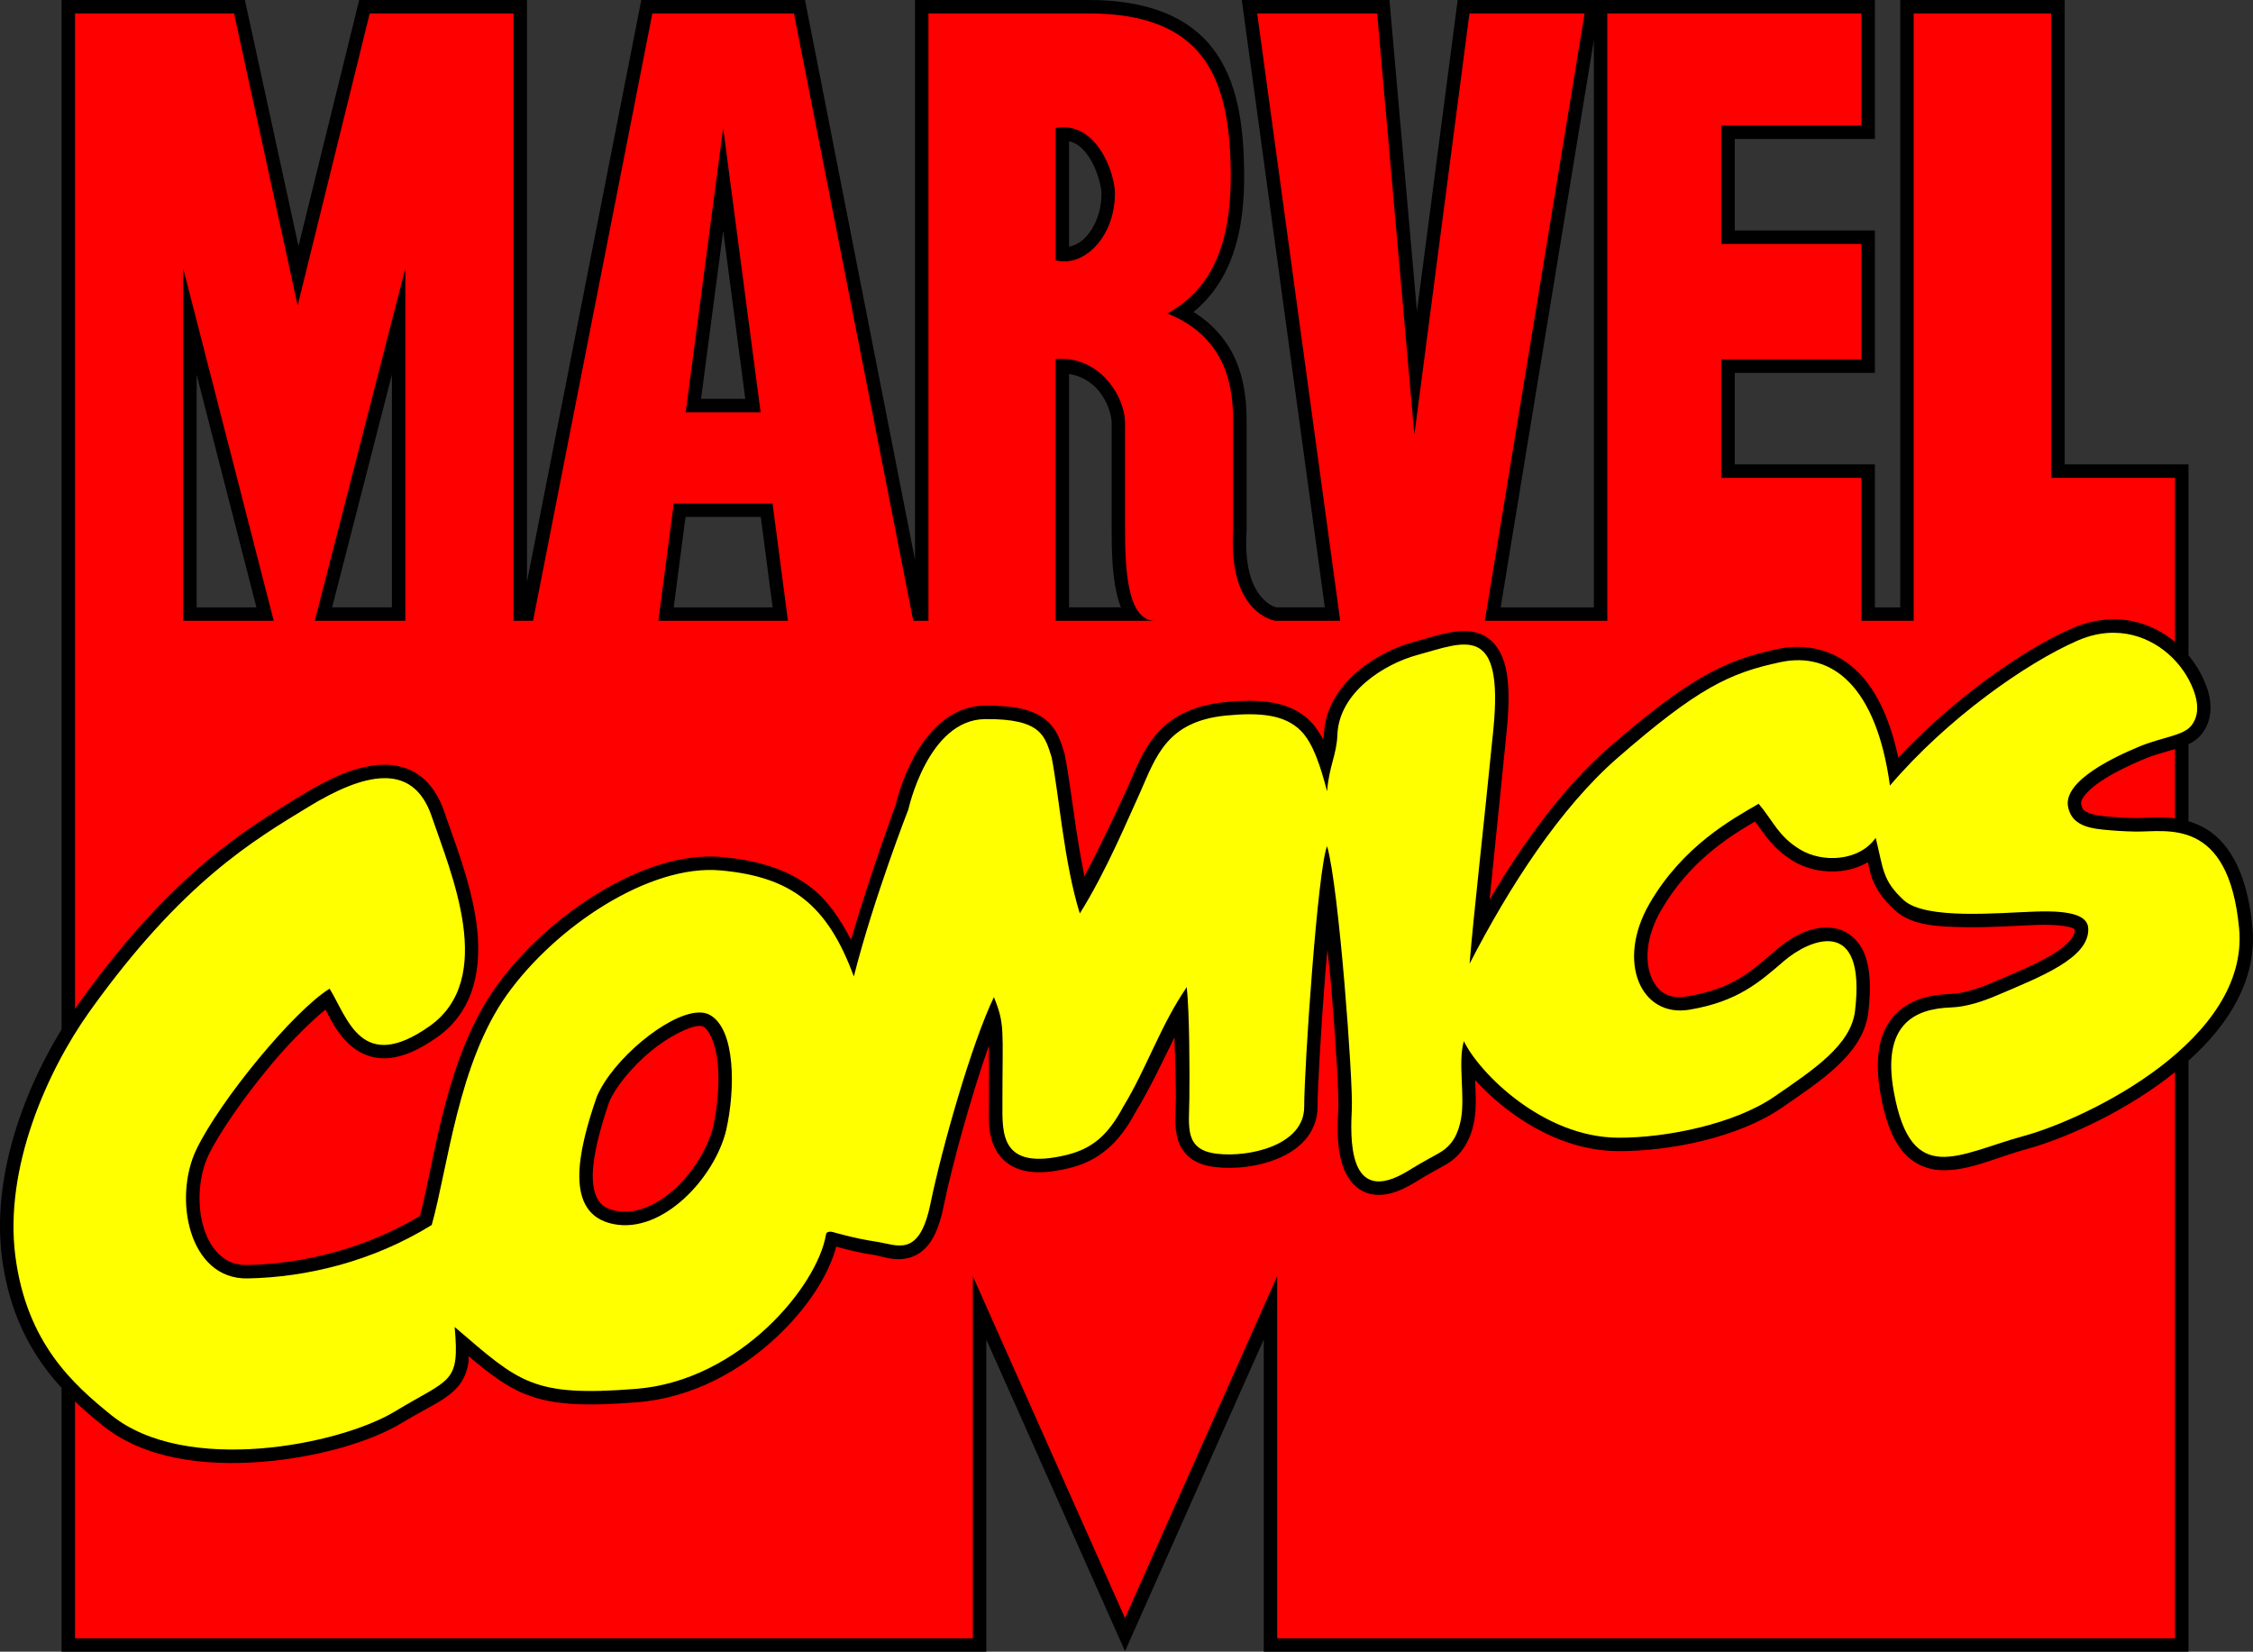 <?xml version="1.0" encoding="UTF-8" standalone="no"?>
<!-- Created with Inkscape (http://www.inkscape.org/) -->

<svg
   xmlns:dc="http://purl.org/dc/elements/1.1/"
   xmlns:cc="http://creativecommons.org/ns#"
   xmlns:rdf="http://www.w3.org/1999/02/22-rdf-syntax-ns#"
   xmlns:svg="http://www.w3.org/2000/svg"
   xmlns="http://www.w3.org/2000/svg"
   xmlns:sodipodi="http://sodipodi.sourceforge.net/DTD/sodipodi-0.dtd"
   xmlns:inkscape="http://www.inkscape.org/namespaces/inkscape"
   width="335.399"
   height="245.873"
   viewBox="0 0 335.399 245.873"
   id="svg2"
   version="1.1"
   inkscape:version="0.91 r13725"
   sodipodi:docname="Marvel Comics 1990.svg">
  <rect x="0" y="0" width="335.399" height="245.873" fill="#333333" stroke="none"/>
  <defs
     id="defs4" />
  <sodipodi:namedview
     id="base"
     pagecolor="#ffffff"
     bordercolor="#666666"
     borderopacity="1.0"
     inkscape:pageopacity="0.0"
     inkscape:pageshadow="2"
     inkscape:zoom="256"
     inkscape:cx="334.22676"
     inkscape:cy="244.97963"
     inkscape:document-units="px"
     inkscape:current-layer="layer1"
     showgrid="false"
     inkscape:window-width="1366"
     inkscape:window-height="705"
     inkscape:window-x="-8"
     inkscape:window-y="-8"
     inkscape:window-maximized="1"
     showguides="false"
     units="px" />
  <g
     inkscape:label="Layer 1"
     inkscape:groupmode="layer"
     id="layer1"
     transform="translate(0,-806.489)">
    <g
       id="g4140"
       transform="translate(0,3.161)">
      <path
         style="color:#000000;font-style:normal;font-variant:normal;font-weight:normal;font-stretch:normal;font-size:medium;line-height:normal;font-family:sans-serif;text-indent:0;text-align:start;text-decoration:none;text-decoration-line:none;text-decoration-style:solid;text-decoration-color:#000000;letter-spacing:normal;word-spacing:normal;text-transform:none;direction:ltr;block-progression:tb;writing-mode:lr-tb;baseline-shift:baseline;text-anchor:start;white-space:normal;clip-rule:nonzero;display:inline;overflow:visible;visibility:visible;opacity:1;isolation:auto;mix-blend-mode:normal;color-interpolation:sRGB;color-interpolation-filters:linearRGB;solid-color:#000000;solid-opacity:1;fill:#000000;fill-opacity:1;fill-rule:evenodd;stroke:none;stroke-width:4;stroke-linecap:butt;stroke-linejoin:miter;stroke-miterlimit:4;stroke-dasharray:none;stroke-dashoffset:0;stroke-opacity:1;color-rendering:auto;image-rendering:auto;shape-rendering:auto;text-rendering:auto;enable-background:accumulate"
         d="m 9.17,803.328 0,2 0,90.41 0,153.463 137.658,0 0,-46.48 20.652,46.398 20.652,-46.402 0,46.484 137.658,0 0,-153.463 0,-23.279 -18.432,0 0,-69.131 -24.471,0 0,90.41 -3.779,0 0,-21.279 -20.859,0 0,-13.625 20.859,0 0,-21.197 -20.859,0 0,-13.625 20.859,0 0,-20.684 -40.854,0 -0.977,0 -20.277,0 -6.062,46.348 -4.096,-46.348 -21.98,0 12.359,90.41 -7.139,0 c -0.073,-0.006 -0.981,-0.098 -2.186,-1.404 -1.254,-1.36 -2.696,-4.105 -2.32,-10.061 l 0.004,-0.062 0,-15.854 c 0,-2.481 -0.128,-5.938 -1.602,-9.379 -1.132,-2.644 -3.145,-5.23 -6.297,-7.217 2.77,-2.274 4.618,-5.168 5.746,-8.262 1.49,-4.086 1.828,-8.513 1.783,-12.67 -0.077,-7.215 -1.063,-13.542 -4.625,-18.229 -3.562,-4.687 -9.611,-7.273 -18.541,-7.273 l -25.828,0 0,83.371 -16.379,-83.371 -24.369,0 -17.025,86.662 0,-86.662 -24.969,0 -9.041,36.639 -7.979,-36.639 -27.287,0 z m 4,4 20.064,0 9.125,41.906 3.896,0.053 10.354,-41.959 17.836,0 0,90.41 6.555,0 17.762,-90.41 17.787,0 17.762,90.41 5.908,0 0,-90.41 21.828,0 c 8.194,0 12.652,2.138 15.355,5.695 2.703,3.557 3.739,8.993 3.812,15.85 0.042,3.899 -0.309,7.872 -1.543,11.256 -1.234,3.384 -3.26,6.171 -6.838,8.098 l -3.754,2.021 3.955,1.594 c 4.175,1.683 6.151,4.101 7.27,6.713 1.119,2.612 1.277,5.48 1.277,7.803 l 0,15.791 0.004,-0.127 c -0.423,6.704 1.279,10.753 3.371,13.023 2.092,2.27 4.656,2.676 4.656,2.676 l 0.131,0.018 12.062,0 -12.359,-90.41 13.734,0 5.381,60.893 3.975,0.084 7.975,-60.977 13.031,0 -14.855,90.41 22.592,0 0,-90.41 33.83,0 0,12.684 -20.859,0 0,21.625 20.859,0 0,13.197 -20.859,0 0,21.625 20.859,0 0,21.279 11.779,0 0,-90.41 16.471,0 0,69.131 18.432,0 0,19.279 0,149.463 -129.658,0 0,-51.893 -3.828,-0.814 -20.824,46.789 -20.826,-46.789 -3.826,0.814 0,51.893 -129.658,0 0,-149.463 0,-88.41 z m 224.109,1.941 0,84.469 -13.881,0 13.881,-84.469 z m -77.736,11.119 c -0.867,-0.153 -1.793,-0.158 -2.768,0.025 l -1.629,0.307 0,22.889 1.482,0.396 c 2.935,0.786 5.915,-0.474 7.975,-2.701 2.06,-2.228 3.375,-5.474 3.375,-9.193 0,-2.132 -0.77,-4.957 -2.479,-7.541 -1.281,-1.938 -3.355,-3.721 -5.957,-4.182 z m -53.871,1.729 -5.873,44.584 15.713,0 -5.873,-44.584 -3.967,0 z m 53.475,2.24 c 1.239,0.256 2.162,1.126 3.018,2.42 1.194,1.806 1.814,4.418 1.814,5.334 0,2.766 -1.005,5.063 -2.312,6.477 -0.819,0.886 -1.674,1.284 -2.52,1.465 l 0,-15.695 z m -51.49,13.336 3.293,25.008 -6.588,0 3.295,-25.008 z m -78.449,5.078 -3.936,0.498 0,54.469 18.059,0 -14.123,-54.967 z m 29.199,0 -14.123,54.967 18.061,0 0,-54.469 -3.938,-0.498 z m 100.004,11.975 c -0.467,-0.018 -0.947,-0.007 -1.438,0.035 l -1.826,0.158 0,42.799 12.334,0 4.471,0 0,-4 c -0.413,0 -0.506,-0.048 -0.852,-0.514 -0.345,-0.466 -0.732,-1.392 -0.994,-2.578 -0.524,-2.372 -0.617,-5.686 -0.617,-8.498 l 0,-15.834 c 0,-2.478 -1.01,-5.14 -2.865,-7.387 -1.855,-2.246 -4.692,-4.049 -8.213,-4.182 z m 0.736,4.236 c 1.8,0.318 3.305,1.176 4.393,2.492 1.275,1.544 1.949,3.556 1.949,4.84 l 0,15.834 c 0,2.88 0.05,6.362 0.713,9.361 0.171,0.776 0.387,1.52 0.67,2.229 l -7.725,0 0,-34.756 z m -100.803,0.104 0,34.652 -8.902,0 8.902,-34.652 z m -29.072,0.008 8.9,34.645 -8.9,0 0,-34.645 z m 69.273,17.18 -0.229,1.74 -2.584,19.725 23.848,0 -2.814,-21.465 -18.221,0 z m 3.51,4 11.201,0 1.764,13.465 -14.729,0 1.764,-13.465 z"
         id="path4136"
         inkscape:connector-curvature="0" />
      <path
         sodipodi:nodetypes="ccccccccccccccccccccccccccccccccccccscsscccccccccccccccccccccccccccccsscccccccccc"
         style="fill:#ff0000;fill-opacity:1;fill-rule:evenodd;stroke:none;stroke-width:1px;stroke-linecap:butt;stroke-linejoin:miter;stroke-opacity:1"
         d="m 11.169,805.328 0,90.41 0,151.463 133.658,0 0,-53.893 22.652,50.893 22.652,-50.893 0,53.893 133.658,0 0,-151.463 0,-21.279 -18.432,0 0,-69.131 -20.471,0 0,90.41 -7.779,0 0,-21.279 -20.859,0 0,-17.625 20.859,0 0,-17.197 -20.859,0 0,-17.625 20.859,0 0,-16.684 -37.83,0 0,90.41 -18.236,0 14.857,-90.41 -17.143,0 -8.203,62.717 -5.541,-62.717 -17.857,0 12.359,90.41 -9.641,0 c 0,0 -7.091,-0.931 -6.293,-13.59 l 0,-15.791 c 0,-4.803 -0.571,-12.648 -9.799,-16.369 8.055,-4.338 9.518,-13.08 9.432,-21.137 -0.151,-14.071 -4.043,-23.523 -21.168,-23.523 l -23.828,0 0,90.41 -2.262,0 -17.762,-90.41 -21.078,0 -17.762,90.41 -2.91,0 0,-90.41 -21.402,0 -10.729,43.48 -9.469,-43.48 z m 154.809,26.783 c 0,6.486 -4.636,11.087 -8.832,9.963 l 0,-19.695 c 6.053,-1.142 8.832,6.684 8.832,9.732 z m -58.322,-9.732 5.576,42.322 -11.152,0 z m -80.385,20.891 13.48,52.469 -13.48,0 z m 33.072,0 0,52.469 -13.48,0 z m 97.992,13.475 c 5.784,0.218 9.152,5.809 9.152,9.57 l 0,15.834 c 0,5.692 0.288,13.59 4.463,13.59 l -4.471,0 -10.334,0 0,-38.965 c 0.407,-0.035 0.804,-0.044 1.189,-0.029 z m -58.035,21.529 14.711,0 2.289,17.465 -19.289,0 z"
         id="path4202"
         inkscape:connector-curvature="0" />
      <path
         style="color:#000000;font-style:normal;font-variant:normal;font-weight:normal;font-stretch:normal;font-size:medium;line-height:normal;font-family:sans-serif;text-indent:0;text-align:start;text-decoration:none;text-decoration-line:none;text-decoration-style:solid;text-decoration-color:#000000;letter-spacing:normal;word-spacing:normal;text-transform:none;direction:ltr;block-progression:tb;writing-mode:lr-tb;baseline-shift:baseline;text-anchor:start;white-space:normal;clip-rule:nonzero;display:inline;overflow:visible;visibility:visible;opacity:1;isolation:auto;mix-blend-mode:normal;color-interpolation:sRGB;color-interpolation-filters:linearRGB;solid-color:#000000;solid-opacity:1;fill:#000000;fill-opacity:1;fill-rule:evenodd;stroke:none;stroke-width:4;stroke-linecap:butt;stroke-linejoin:miter;stroke-miterlimit:4;stroke-dasharray:none;stroke-dashoffset:0;stroke-opacity:1;color-rendering:auto;image-rendering:auto;shape-rendering:auto;text-rendering:auto;enable-background:accumulate"
         d="m 314.697,895.52 c -1.999,-0.009 -4.116,0.415 -6.26,1.354 -7.249,3.174 -17.465,10.344 -25.84,19.229 -1.202,-5.577 -3.134,-9.777 -5.822,-12.557 -3.292,-3.404 -7.729,-4.539 -12.102,-3.615 -7.874,1.664 -13.173,4.269 -25.133,14.662 -6.702,5.824 -12.687,14.008 -17.789,22.648 0.702,-6.963 1.387,-13.479 2.545,-25.08 0.413,-4.135 0.375,-7.122 -0.146,-9.43 -0.521,-2.308 -1.719,-4.088 -3.428,-4.891 -1.709,-0.802 -3.488,-0.635 -5.178,-0.299 -1.69,0.336 -3.39,0.895 -5.076,1.354 -2.713,0.738 -5.838,2.204 -8.457,4.455 -2.619,2.251 -4.77,5.407 -4.918,9.301 -0.01,0.255 -0.11,0.483 -0.139,0.725 -0.519,-0.969 -1.1,-1.882 -1.854,-2.646 -3.056,-3.104 -7.554,-3.385 -12.762,-2.879 -4.798,0.466 -8.044,2.285 -10.158,4.736 -2.114,2.452 -3.147,5.318 -4.303,7.939 -1.385,2.983 -3.74,8.183 -6.438,13.242 -1.336,-6.37 -2.005,-13.455 -2.934,-18.131 l -0.023,-0.119 -0.039,-0.117 c -0.466,-1.414 -0.922,-3.416 -2.766,-4.918 -1.843,-1.502 -4.581,-2.156 -9.053,-2.111 -5.301,0.053 -8.702,4.169 -10.646,7.807 -1.847,3.455 -2.569,6.647 -2.643,6.979 -0.043,0.111 -3.669,9.88 -6.643,20.068 -1.614,-3.086 -3.418,-5.781 -5.789,-7.656 -3.535,-2.795 -7.967,-4.171 -13.471,-4.666 -5.931,-0.534 -12.377,1.74 -18.332,5.354 -5.955,3.613 -11.426,8.615 -15.25,13.963 -7.574,10.591 -9.111,25.738 -11.33,34.119 -8.266,4.93 -17.476,7.135 -25.693,7.295 -1.729,0.034 -2.97,-0.489 -4.029,-1.418 -1.059,-0.929 -1.907,-2.33 -2.445,-4.023 -1.076,-3.387 -0.797,-7.858 0.709,-10.953 1.63,-3.351 5.193,-8.464 8.959,-13.02 3.065,-3.708 6.13,-6.732 8.438,-8.604 0.935,1.85 2.015,3.937 3.996,5.562 1.376,1.129 3.299,1.862 5.449,1.66 2.15,-0.202 4.46,-1.202 7.158,-3.098 5.795,-4.071 6.723,-10.831 5.854,-17.062 -0.869,-6.231 -3.378,-12.388 -4.756,-16.453 -0.8,-2.359 -2.002,-4.193 -3.613,-5.398 -1.612,-1.206 -3.565,-1.701 -5.518,-1.66 -3.906,0.082 -7.983,2.011 -12.189,4.578 -8.124,4.957 -19.184,11.485 -33.109,30.951 -6.609,9.239 -13.225,23.982 -11.436,37.848 1.764,13.667 9.408,20.455 14.984,24.973 6.195,5.019 15.165,6.074 23.596,5.422 8.431,-0.652 16.343,-3.008 20.949,-5.797 4.042,-2.448 6.492,-3.309 8.297,-5.346 0.903,-1.018 1.454,-2.356 1.641,-3.822 0.028,-0.216 -0.03,-0.556 -0.014,-0.781 2.952,2.485 5.555,4.525 8.504,5.689 4.043,1.597 8.732,1.802 16.578,1.185 8.312,-0.653 15.457,-4.742 20.693,-9.625 4.699,-4.382 7.82,-9.276 8.977,-13.553 0.803,0.229 2.747,0.822 5.59,1.242 1.272,0.188 3.17,1.089 5.521,0.348 1.176,-0.371 2.284,-1.263 3.066,-2.52 0.783,-1.257 1.345,-2.872 1.795,-5.061 1.236,-6.018 4.072,-16.362 6.748,-23.932 0.032,1.906 4e-4,4.012 0.002,8.611 4.9e-4,2.136 -0.298,5.021 1.396,7.504 0.847,1.242 2.292,2.21 4.062,2.561 1.77,0.351 3.856,0.204 6.492,-0.43 4.406,-1.058 7.411,-3.744 9.779,-8.168 2.269,-3.73 4.049,-7.57 5.891,-11.293 0.071,3.459 0.234,6.87 0.209,9.166 -0.021,1.963 -0.316,3.934 0.281,5.986 0.299,1.026 0.92,2.089 1.904,2.832 0.984,0.743 2.221,1.148 3.674,1.32 2.817,0.333 6.286,-10e-4 9.338,-1.277 1.526,-0.638 2.959,-1.525 4.064,-2.799 1.105,-1.274 1.834,-2.983 1.832,-4.881 -0.003,-2.602 0.494,-11.579 1.17,-20.123 0.093,-1.182 0.205,-2.106 0.305,-3.26 0.172,1.727 0.369,3.287 0.518,5.029 0.361,4.229 0.66,8.397 0.857,11.75 0.197,3.353 0.281,6.014 0.246,6.744 -0.096,2.019 -0.433,5.884 0.83,9.109 0.631,1.613 1.93,3.257 3.943,3.711 2.014,0.454 4.198,-0.218 6.74,-1.793 2.193,-1.359 3.417,-1.947 4.572,-2.627 2.398,-1.411 3.63,-3.781 4.113,-6.309 0.394,-2.06 0.248,-4.22 0.158,-6.244 1.458,1.615 3.222,3.26 5.303,4.791 4.306,3.169 9.848,5.781 16,5.807 7.618,0.032 17.867,-1.991 24.361,-6.461 2.928,-2.015 5.849,-3.965 8.221,-6.184 2.372,-2.219 4.272,-4.808 4.65,-8.01 0.448,-3.79 0.276,-6.535 -0.539,-8.643 -0.815,-2.108 -2.543,-3.52 -4.355,-3.857 -3.624,-0.674 -6.853,1.51 -8.963,3.324 -3.677,3.162 -6.319,5.662 -13.121,6.801 -2.816,0.472 -4.442,-0.667 -5.363,-2.967 -0.922,-2.3 -0.768,-5.94 1.475,-9.822 4.163,-7.208 9.951,-10.885 14,-13.252 0.539,0.748 1.082,1.494 1.672,2.266 0.943,1.233 2.164,2.501 4.02,3.625 2.082,1.261 4.648,1.766 7.174,1.473 1.358,-0.158 2.714,-0.595 3.945,-1.301 0.172,0.729 0.328,1.613 0.58,2.309 0.597,1.645 1.63,3.194 3.4,4.814 2.528,2.314 6.311,2.467 10.27,2.547 3.959,0.079 8.126,-0.243 10.83,-0.332 2.673,-0.088 4.439,0.134 5.232,0.41 0.359,0.125 0.446,0.218 0.467,0.236 0.013,0.526 -0.14,0.989 -0.664,1.629 -0.534,0.651 -1.449,1.391 -2.637,2.117 -2.375,1.453 -5.779,2.851 -9.145,4.279 -1.878,0.797 -4.163,1.541 -6.07,1.607 -2.994,0.104 -6.197,0.804 -8.396,3.271 -2.2,2.467 -2.962,6.333 -1.982,11.693 0.685,3.747 1.654,6.402 3.143,8.297 1.489,1.895 3.613,2.848 5.689,2.963 4.154,0.23 8.272,-1.873 12.924,-3.139 5.171,-1.407 13.693,-5.047 20.98,-10.59 7.287,-5.543 13.5,-13.205 12.613,-22.498 -0.827,-8.67 -3.887,-13.129 -7.658,-14.988 -3.771,-1.859 -7.712,-1.166 -9.635,-1.191 -1.713,-0.023 -3.324,-0.136 -4.865,-0.293 -1.136,-0.116 -2.036,-0.345 -2.525,-0.621 -0.49,-0.276 -0.661,-0.437 -0.803,-1.141 -0.06,-0.298 -10e-4,-0.638 0.471,-1.27 0.472,-0.631 1.336,-1.396 2.377,-2.105 2.083,-1.419 4.82,-2.65 6.49,-3.352 1.535,-0.645 3.075,-1.026 4.523,-1.461 1.448,-0.435 2.94,-0.867 4.059,-2.246 1.276,-1.574 1.484,-3.52 1.246,-5.102 -0.238,-1.582 -0.851,-2.937 -1.387,-3.951 -2.237,-4.236 -6.915,-8.026 -12.91,-8.053 z m -0.018,4 c 4.283,0.019 7.777,2.866 9.391,5.922 0.418,0.791 0.838,1.808 0.969,2.676 0.13,0.868 0.039,1.447 -0.398,1.986 -0.112,0.138 -0.811,0.55 -2.102,0.938 -1.29,0.388 -3.035,0.809 -4.922,1.602 -1.752,0.736 -4.672,2.018 -7.193,3.736 -1.261,0.859 -2.436,1.821 -3.328,3.016 -0.892,1.194 -1.524,2.779 -1.188,4.451 0.345,1.714 1.457,3.104 2.76,3.838 1.303,0.734 2.703,0.975 4.084,1.115 1.629,0.166 3.362,0.288 5.217,0.312 2.628,0.035 5.559,-0.382 7.918,0.781 2.359,1.163 4.689,3.857 5.445,11.781 0.697,7.301 -4.305,13.801 -11.053,18.934 -6.747,5.132 -15.079,8.68 -19.607,9.912 -5.048,1.373 -9.254,3.139 -11.654,3.006 -1.2,-0.067 -1.911,-0.354 -2.764,-1.439 -0.853,-1.085 -1.733,-3.15 -2.354,-6.547 -0.858,-4.691 -0.106,-7.035 1.031,-8.311 1.137,-1.276 3.093,-1.851 5.551,-1.936 2.77,-0.096 5.407,-1.037 7.496,-1.924 3.325,-1.411 6.839,-2.818 9.668,-4.549 1.414,-0.865 2.673,-1.811 3.643,-2.994 0.97,-1.183 1.64,-2.697 1.58,-4.34 -0.03,-0.838 -0.359,-1.757 -0.953,-2.436 -0.595,-0.679 -1.366,-1.109 -2.207,-1.402 -1.683,-0.586 -3.773,-0.726 -6.68,-0.631 -2.876,0.095 -6.938,0.404 -10.619,0.33 -3.681,-0.074 -6.95,-0.859 -7.648,-1.498 -1.456,-1.332 -1.941,-2.121 -2.342,-3.227 -0.401,-1.106 -0.656,-2.676 -1.25,-5.059 l -0.771,-3.094 2.475,-2.902 c 8.278,-9.712 19.959,-17.875 27.168,-21.031 1.668,-0.731 3.212,-1.024 4.639,-1.018 z m -95.656,1.941 c 0.447,0.21 0.867,0.565 1.225,2.15 0.358,1.585 0.46,4.248 0.07,8.152 -1.604,16.063 -2.904,27.209 -3.539,34.857 l 3.771,1.08 c 5.854,-11.366 13.39,-22.945 21.613,-30.092 11.785,-10.242 15.881,-12.192 23.336,-13.768 3.292,-0.696 5.98,-0.019 8.4,2.484 2.42,2.503 4.496,7.093 5.469,14.215 l 0.439,3.219 -2.213,3.135 c -0.862,1.222 -2.276,1.918 -3.924,2.109 -1.648,0.191 -3.45,-0.198 -4.639,-0.918 -1.415,-0.857 -2.149,-1.634 -2.914,-2.635 -0.765,-1 -1.538,-2.273 -2.785,-3.762 l -1.08,-1.291 -1.457,0.846 c -3.85,2.235 -11.717,6.492 -16.99,15.621 -2.737,4.739 -3.218,9.585 -1.725,13.312 1.494,3.728 5.333,6.16 9.738,5.422 7.64,-1.279 11.433,-4.586 15.066,-7.711 1.545,-1.329 4.453,-2.644 5.625,-2.426 0.586,0.109 0.92,0.24 1.355,1.367 0.436,1.127 0.703,3.31 0.299,6.73 -0.224,1.892 -1.394,3.671 -3.412,5.559 -2.018,1.887 -4.807,3.781 -7.756,5.811 -5.259,3.62 -15.247,5.785 -22.076,5.756 -5.016,-0.021 -9.822,-2.213 -13.646,-5.027 -3.824,-2.814 -6.648,-6.335 -7.555,-8.219 l -2.24,-4.652 -1.479,4.949 c -0.616,2.063 -0.492,4.249 -0.402,6.359 0.09,2.111 0.172,4.148 -0.084,5.484 -0.366,1.913 -0.837,2.802 -2.215,3.613 -0.937,0.551 -2.331,1.237 -4.65,2.674 -2.075,1.286 -3.283,1.397 -3.752,1.291 -0.469,-0.106 -0.746,-0.364 -1.1,-1.268 -0.708,-1.807 -0.657,-5.42 -0.561,-7.461 0.061,-1.3 -0.046,-3.772 -0.246,-7.168 -0.2,-3.396 -0.502,-7.592 -0.865,-11.855 -0.727,-8.526 -1.591,-17.021 -2.646,-20.676 l -1.572,-5.447 -2.193,5.23 c -0.347,0.827 -0.479,1.644 -0.678,2.844 -0.198,1.199 -0.396,2.683 -0.592,4.379 -0.391,3.392 -0.775,7.623 -1.115,11.926 -0.681,8.606 -1.185,17.362 -1.182,20.443 0.001,0.944 -0.284,1.598 -0.854,2.254 -0.569,0.656 -1.471,1.265 -2.586,1.73 -2.229,0.932 -5.264,1.24 -7.324,0.996 -0.986,-0.117 -1.487,-0.354 -1.734,-0.541 -0.248,-0.187 -0.353,-0.342 -0.475,-0.758 -0.242,-0.832 -0.147,-2.638 -0.123,-4.826 0.045,-4.185 0.052,-12.593 -0.395,-16.896 l -0.559,-5.387 -3.076,4.457 c -4.084,5.917 -6.222,12.498 -9.516,17.893 l -0.031,0.049 -0.027,0.053 c -2.086,3.912 -3.728,5.359 -7.209,6.195 -2.288,0.55 -3.848,0.579 -4.779,0.395 -0.931,-0.184 -1.242,-0.464 -1.535,-0.893 -0.585,-0.858 -0.701,-3.002 -0.701,-5.25 -0.002,-5.502 0.106,-8.381 -0.008,-10.6 -0.114,-2.219 -0.529,-3.81 -1.404,-5.973 l -1.699,-4.195 -1.959,4.082 c -3.571,7.442 -7.877,22.826 -9.598,31.201 -0.392,1.907 -0.87,3.107 -1.271,3.752 -0.402,0.645 -0.625,0.742 -0.873,0.82 -0.497,0.157 -1.823,-0.207 -3.736,-0.49 -2.994,-0.442 -6.086,-1.354 -6.086,-1.354 l -0.008,-0.002 -0.006,-0.002 c 0,0 -0.458,-0.162 -1.123,-0.137 -0.333,0.013 -0.781,0.056 -1.314,0.377 -0.533,0.321 -1.043,1.044 -1.152,1.711 -0.495,3.027 -3.468,8.346 -8.189,12.748 -4.721,4.402 -11.097,8 -18.279,8.564 -7.649,0.601 -11.629,0.33 -14.795,-0.92 -3.166,-1.25 -5.896,-3.677 -10.742,-7.822 l -3.734,-3.193 0.443,4.895 c 0.189,2.083 0.223,3.518 0.107,4.428 -0.116,0.909 -0.285,1.241 -0.668,1.674 -0.767,0.865 -3.15,2.022 -7.375,4.58 -3.662,2.217 -11.331,4.621 -19.186,5.229 -7.855,0.608 -15.875,-0.576 -20.77,-4.541 -5.476,-4.436 -11.932,-9.96 -13.535,-22.379 -1.577,-12.22 4.568,-26.407 10.721,-35.008 13.596,-19.005 23.761,-24.869 31.941,-29.861 3.946,-2.408 7.648,-3.941 10.189,-3.994 1.271,-0.027 2.21,0.243 3.037,0.861 0.827,0.619 1.609,1.669 2.223,3.48 1.449,4.277 3.811,10.193 4.582,15.723 0.771,5.529 0.108,10.217 -4.191,13.238 -2.349,1.65 -4.078,2.278 -5.232,2.387 -1.155,0.108 -1.805,-0.167 -2.539,-0.77 -1.468,-1.204 -2.689,-4.122 -4.221,-6.629 l -1.047,-1.717 -1.711,1.059 c -3.184,1.97 -7.17,6.148 -11.074,10.871 -3.905,4.723 -7.556,9.879 -9.473,13.82 -2.042,4.197 -2.345,9.446 -0.926,13.912 0.709,2.233 1.876,4.292 3.619,5.82 1.743,1.529 4.09,2.46 6.746,2.408 9.097,-0.178 19.276,-2.599 28.412,-8.254 l 0.662,-0.41 0.211,-0.748 c 2.533,-9.014 4.116,-24.17 10.912,-33.674 3.455,-4.831 8.597,-9.548 14.074,-12.871 5.477,-3.323 11.28,-5.205 15.898,-4.789 5.045,0.454 8.576,1.631 11.348,3.822 2.771,2.191 4.913,5.523 6.803,10.666 l 2.227,6.057 1.59,-6.254 c 2.942,-11.573 8.047,-24.641 8.047,-24.641 l 0.059,-0.148 0.033,-0.156 c 0,0 0.691,-3.109 2.326,-6.168 1.635,-3.059 3.943,-5.661 7.158,-5.693 4.045,-0.041 5.759,0.622 6.486,1.215 0.702,0.572 0.953,1.433 1.445,2.934 1.056,5.381 1.764,15.412 4.238,23.377 l 1.289,4.152 2.314,-3.682 c 4.135,-6.58 7.391,-14.554 9.082,-18.191 l 0.008,-0.018 0.01,-0.019 c 1.214,-2.755 2.174,-5.205 3.67,-6.939 1.496,-1.735 3.476,-2.973 7.516,-3.365 4.837,-0.47 7.792,-0.058 9.525,1.703 1.232,1.251 2.404,4.427 3.375,8.094 l 3.928,-0.359 c 0.262,-3.387 1.406,-5.012 1.537,-8.469 0.096,-2.515 1.469,-4.649 3.525,-6.416 2.056,-1.767 4.76,-3.046 6.9,-3.629 1.808,-0.492 3.471,-1.027 4.809,-1.293 1.337,-0.266 2.251,-0.212 2.697,-0.002 z m -115.209,50.594 c -3.232,0.152 -6.489,2.177 -9.578,4.754 -3.09,2.577 -5.87,5.758 -7.238,8.998 l -0.025,0.062 -0.021,0.062 c -1.429,4.134 -2.752,8.605 -2.709,12.619 0.021,2.007 0.392,3.958 1.473,5.611 1.08,1.653 2.898,2.859 5.154,3.326 4.538,0.939 8.922,-1.17 12.299,-4.248 3.377,-3.078 5.92,-7.198 6.887,-11.24 l 0.004,-0.014 0.004,-0.014 c 0.733,-3.267 1.103,-7.17 0.77,-10.711 -0.333,-3.541 -1.263,-7.014 -4.242,-8.631 -0.884,-0.48 -1.852,-0.62 -2.775,-0.576 z m 0.189,3.994 c 0.39,-0.018 0.593,0.052 0.678,0.098 0.894,0.485 1.888,2.517 2.168,5.49 0.279,2.968 -0.048,6.579 -0.689,9.445 -0.732,3.044 -2.917,6.678 -5.688,9.203 -2.774,2.529 -5.96,3.873 -8.793,3.287 -1.429,-0.296 -2.11,-0.824 -2.615,-1.598 -0.506,-0.774 -0.806,-1.941 -0.822,-3.465 -0.032,-3.023 1.097,-7.22 2.459,-11.176 0.953,-2.234 3.391,-5.196 6.098,-7.453 2.717,-2.266 5.839,-3.768 7.205,-3.832 z"
         id="path4138"
         inkscape:connector-curvature="0" />
      <path
         inkscape:connector-curvature="0"
         id="path4204"
         d="m 314.689,897.519 c -1.713,-0.008 -3.543,0.351 -5.449,1.186 -7.625,3.339 -19.373,11.577 -27.889,21.566 -2.015,-14.76 -8.599,-20.004 -16.264,-18.385 -7.664,1.619 -12.362,3.897 -24.234,14.215 -8.568,7.446 -16.161,19.193 -22.08,30.686 0.63,-7.583 1.93,-18.746 3.535,-34.824 1.605,-16.078 -4.326,-13.038 -11.314,-11.137 -4.853,1.321 -11.657,5.491 -11.9,11.9 -0.113,2.981 -1.244,4.65 -1.533,8.391 -0.986,-3.723 -2.064,-7.137 -3.883,-8.984 -2.395,-2.432 -6.122,-2.779 -11.145,-2.291 -8.837,0.859 -10.453,6.114 -12.822,11.49 -1.744,3.752 -4.965,11.609 -8.963,17.971 -2.373,-7.638 -3.08,-17.629 -4.201,-23.275 -0.996,-3.021 -1.382,-5.742 -9.898,-5.656 -8.516,0.086 -11.418,13.436 -11.418,13.436 0,0 -5.134,13.119 -8.123,24.877 -3.925,-10.683 -9.3,-14.84 -19.85,-15.789 -10.549,-0.949 -24.498,8.31 -31.777,18.488 -7.279,10.179 -8.788,25.674 -11.211,34.295 -8.787,5.439 -18.63,7.784 -27.4,7.955 -8.77,0.171 -11.149,-11.975 -7.602,-19.268 3.547,-7.292 14.427,-20.541 19.801,-23.865 2.722,4.454 4.753,12.698 14.848,5.605 10.095,-7.092 3.181,-22.897 0.354,-31.238 -2.827,-8.342 -10.233,-6.389 -18.385,-1.414 -8.152,4.975 -18.765,11.171 -32.525,30.406 -6.381,8.92 -12.762,23.385 -11.078,36.428 1.683,13.043 8.734,19.199 14.26,23.676 11.089,8.984 33.983,4.475 42.25,-0.531 8.267,-5.006 9.663,-4.039 8.891,-12.572 9.657,8.26 11.499,10.433 26.994,9.215 15.495,-1.218 27.04,-15.374 28.285,-22.982 0.103,-0.63 1.061,-0.354 1.061,-0.354 0,0 3.177,0.943 6.363,1.414 3.186,0.471 6.448,2.535 8.131,-5.656 1.683,-8.192 6.077,-23.724 9.443,-30.74 1.682,4.155 1.262,4.768 1.266,15.822 0.001,4.384 -0.364,10.058 9.484,7.691 3.95,-0.949 6.277,-3.02 8.506,-7.199 3.46,-5.667 5.589,-12.198 9.455,-17.799 0.417,4.02 0.429,12.517 0.385,16.668 -0.045,4.151 -0.781,7.556 4.096,8.133 4.877,0.577 13.004,-1.286 12.998,-6.969 -0.006,-5.683 2.007,-35.466 3.412,-38.816 1.762,6.103 3.874,34.989 3.682,39.049 -0.192,4.06 -0.773,14.955 8.463,9.232 2.256,-1.398 3.565,-2.035 4.611,-2.65 1.888,-1.111 2.739,-2.741 3.164,-4.961 0.66,-3.45 -0.494,-8.523 0.439,-11.648 2.299,4.773 11.826,14.33 22.994,14.377 7.224,0.031 17.342,-2.063 23.219,-6.107 5.877,-4.045 11.418,-7.687 12.02,-12.781 1.704,-14.422 -6.913,-10.567 -10.568,-7.424 -3.655,3.143 -6.873,6.047 -14.094,7.256 -7.221,1.209 -10.931,-7.141 -5.951,-15.762 4.979,-8.621 12.352,-12.621 16.264,-14.893 2.286,2.729 2.924,4.841 6.195,6.822 3.271,1.981 8.735,1.79 11.232,-1.748 1.147,4.601 0.955,6.324 4.182,9.277 3.227,2.953 14.104,1.875 19.684,1.691 5.58,-0.183 7.71,0.725 7.775,2.543 0.158,4.362 -6.983,7.129 -13.674,9.969 -1.983,0.842 -4.445,1.685 -6.783,1.766 -5.451,0.189 -10.318,2.554 -8.48,12.605 2.612,14.287 9.564,9.19 19.264,6.551 9.699,-2.639 33.711,-14.373 32.127,-30.967 -1.584,-16.594 -10.778,-14.31 -15.328,-14.371 -1.783,-0.024 -3.456,-0.141 -5.041,-0.303 -2.517,-0.256 -4.6,-0.94 -5.086,-3.357 -0.792,-3.941 7.101,-7.527 10.523,-8.965 3.422,-1.438 6.572,-1.606 7.803,-3.123 1.714,-2.113 0.598,-5.052 -0.355,-6.857 -1.925,-3.646 -6.011,-6.965 -11.15,-6.988 z m -210.779,56.533 c 0.657,-0.031 1.242,0.073 1.727,0.336 3.873,2.102 3.85,11.012 2.475,17.146 -1.696,7.089 -9.465,15.521 -16.836,13.996 -7.371,-1.525 -5.24,-10.827 -2.434,-18.945 2.313,-5.478 10.47,-12.317 15.068,-12.533 z"
         style="fill:#ffff00;fill-opacity:1;fill-rule:evenodd;stroke:none;stroke-width:0.4;stroke-linecap:butt;stroke-linejoin:miter;stroke-miterlimit:4;stroke-dasharray:none;stroke-opacity:1" />
    </g>
  </g>
</svg>
